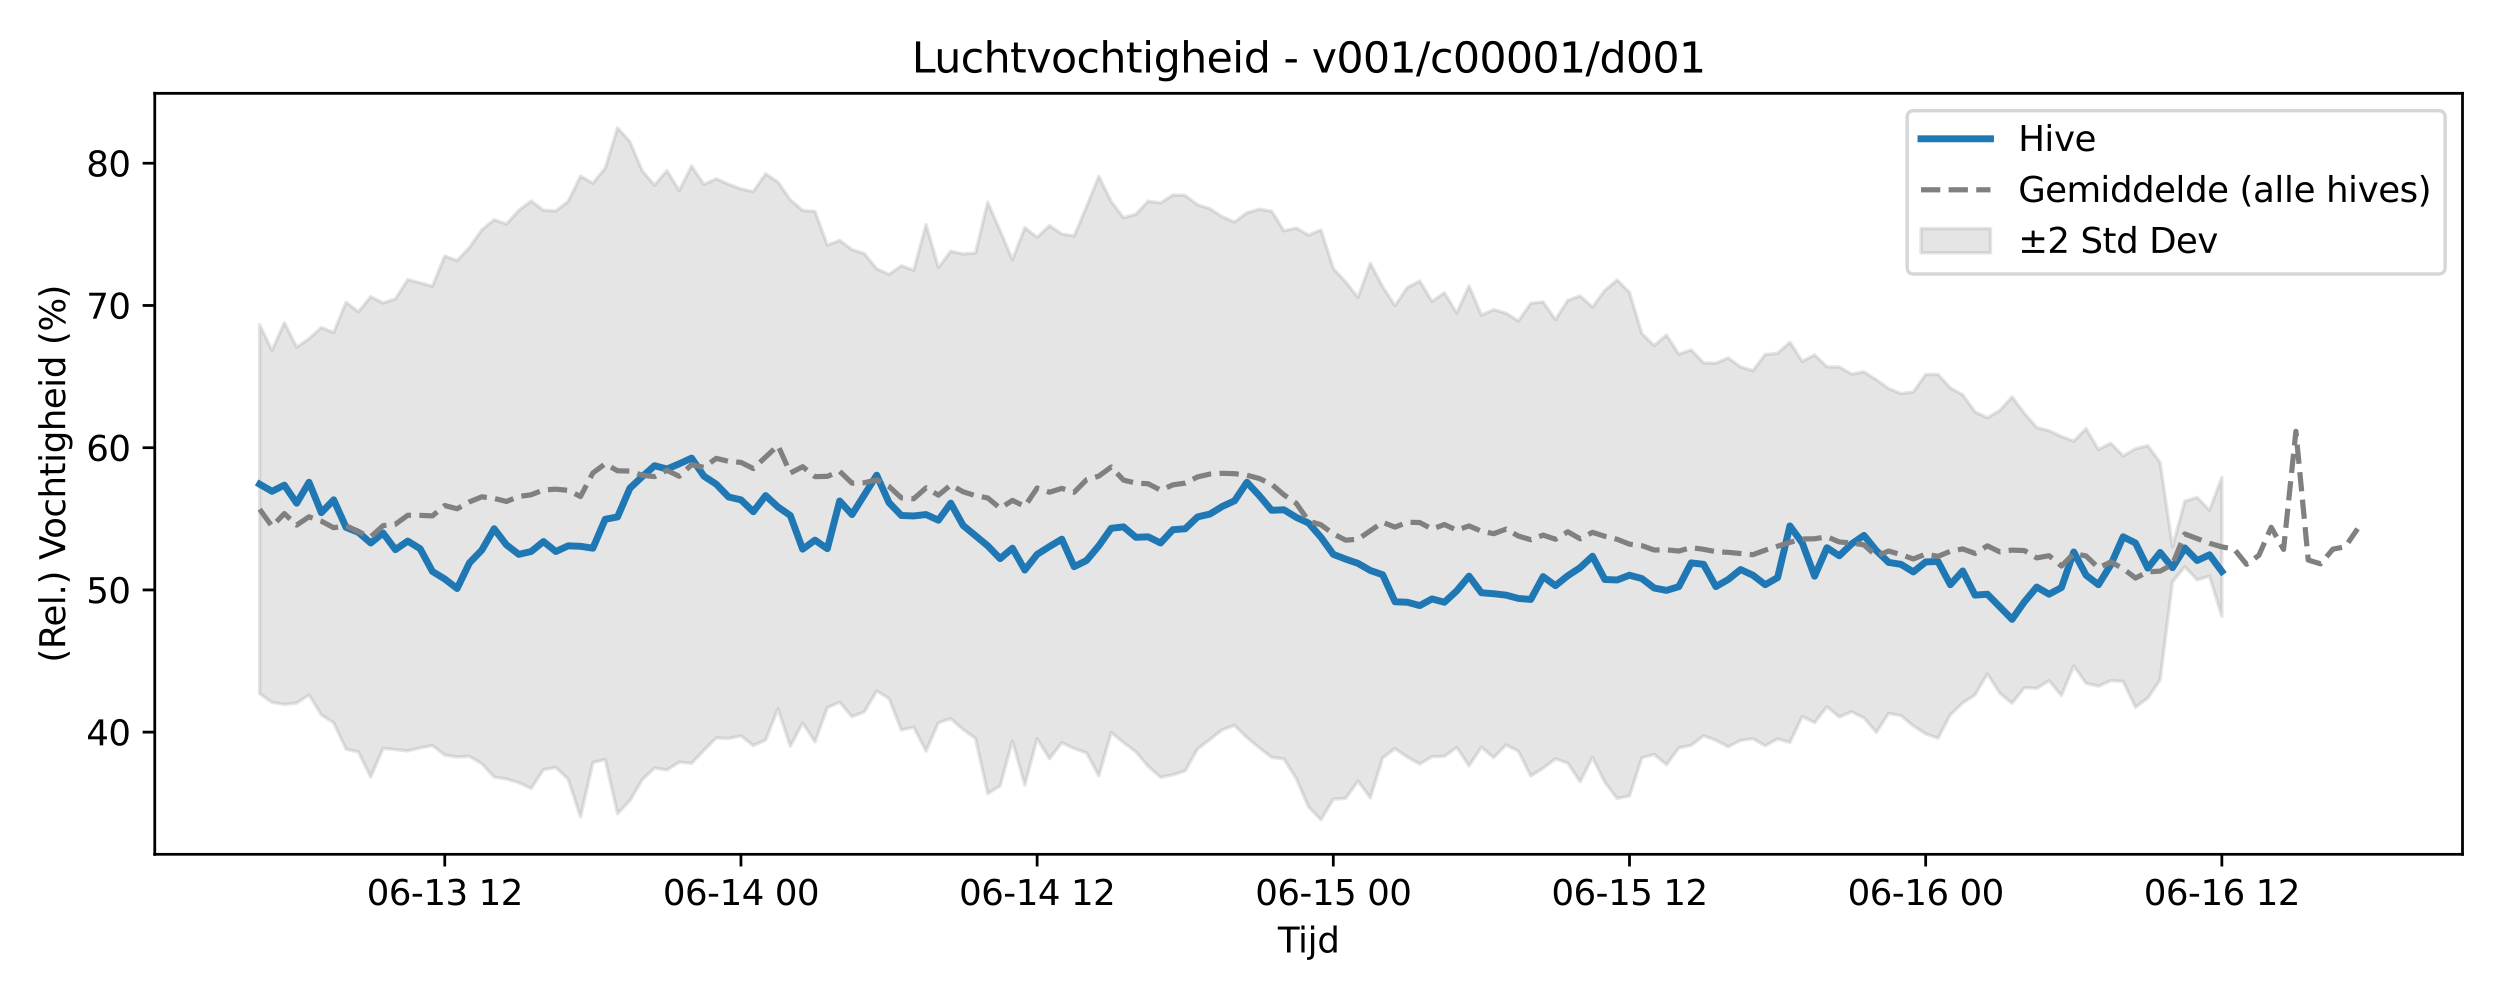 <?xml version="1.0" encoding="utf-8" standalone="no"?>
<!DOCTYPE svg PUBLIC "-//W3C//DTD SVG 1.1//EN"
  "http://www.w3.org/Graphics/SVG/1.1/DTD/svg11.dtd">
<svg xmlns:xlink="http://www.w3.org/1999/xlink" width="720pt" height="288pt" viewBox="0 0 720 288" xmlns="http://www.w3.org/2000/svg" version="1.1">
 <defs>
  <style type="text/css">*{stroke-linejoin: round; stroke-linecap: butt}</style>
 </defs>
 <g id="figure_1">
  <g id="patch_1">
   <path d="M 0 288 
L 720 288 
L 720 0 
L 0 0 
z
" style="fill: #ffffff"/>
  </g>
  <g id="axes_1">
   <g id="patch_2">
    <path d="M 44.57 246.04 
L 709.2 246.04 
L 709.2 26.88 
L 44.57 26.88 
z
" style="fill: #ffffff"/>
   </g>
   <g id="FillBetweenPolyCollection_1">
    <defs>
     <path id="mf538b4c038" d="M 74.78 -194.472 
L 74.78 -88.214 
L 78.335 -85.719 
L 81.889 -85.129 
L 85.443 -85.515 
L 88.997 -87.871 
L 92.551 -82.128 
L 96.105 -79.815 
L 99.66 -72.264 
L 103.214 -71.418 
L 106.768 -64.246 
L 110.322 -72.47 
L 113.876 -72.118 
L 117.431 -71.745 
L 120.985 -72.608 
L 124.539 -73.287 
L 128.093 -70.545 
L 131.647 -69.977 
L 135.201 -70.188 
L 138.756 -68.051 
L 142.31 -64.218 
L 145.864 -63.654 
L 149.418 -62.617 
L 152.972 -60.912 
L 156.526 -66.353 
L 160.081 -66.99 
L 163.635 -63.574 
L 167.189 -52.727 
L 170.743 -68.363 
L 174.297 -69.262 
L 177.851 -53.671 
L 181.406 -57.438 
L 184.96 -63.428 
L 188.514 -66.822 
L 192.068 -66.252 
L 195.622 -68.513 
L 199.176 -68.161 
L 202.731 -71.894 
L 206.285 -75.472 
L 209.839 -75.321 
L 213.393 -76.075 
L 216.947 -73.283 
L 220.501 -74.857 
L 224.056 -83.848 
L 227.61 -73.067 
L 231.164 -79.786 
L 234.718 -74.37 
L 238.272 -84.186 
L 241.826 -85.757 
L 245.381 -81.575 
L 248.935 -83.01 
L 252.489 -89.006 
L 256.043 -86.822 
L 259.597 -77.761 
L 263.152 -78.564 
L 266.706 -71.678 
L 270.26 -79.855 
L 273.814 -81.014 
L 277.368 -77.901 
L 280.922 -75.366 
L 284.477 -59.423 
L 288.031 -61.687 
L 291.585 -74.567 
L 295.139 -61.903 
L 298.693 -75.251 
L 302.247 -69.481 
L 305.802 -74.083 
L 309.356 -72.431 
L 312.91 -71.18 
L 316.464 -64.557 
L 320.018 -77.006 
L 323.572 -74.157 
L 327.127 -71.466 
L 330.681 -67.283 
L 334.235 -64.143 
L 337.789 -64.839 
L 341.343 -66.032 
L 344.897 -72.303 
L 348.452 -75.014 
L 352.006 -77.809 
L 355.56 -79.106 
L 359.114 -75.562 
L 362.668 -72.648 
L 366.222 -69.898 
L 369.777 -69.429 
L 373.331 -63.764 
L 376.885 -55.567 
L 380.439 -51.922 
L 383.993 -57.826 
L 387.548 -58.065 
L 391.102 -63.041 
L 394.656 -58.238 
L 398.21 -69.75 
L 401.764 -72.4 
L 405.318 -69.957 
L 408.873 -67.96 
L 412.427 -70.074 
L 415.981 -70.167 
L 419.535 -72.742 
L 423.089 -67.417 
L 426.643 -72.801 
L 430.198 -69.789 
L 433.752 -73.449 
L 437.306 -71.66 
L 440.86 -64.507 
L 444.414 -66.752 
L 447.968 -69.447 
L 451.523 -68.211 
L 455.077 -62.872 
L 458.631 -69.858 
L 462.185 -62.723 
L 465.739 -58.024 
L 469.293 -58.778 
L 472.848 -69.769 
L 476.402 -70.693 
L 479.956 -67.795 
L 483.51 -72.605 
L 487.064 -73.366 
L 490.618 -76.079 
L 494.173 -74.793 
L 497.727 -72.923 
L 501.281 -74.75 
L 504.835 -75.258 
L 508.389 -73.215 
L 511.944 -75.197 
L 515.498 -74.18 
L 519.052 -81.647 
L 522.606 -79.863 
L 526.16 -84.478 
L 529.714 -81.514 
L 533.269 -83.012 
L 536.823 -81.239 
L 540.377 -77.098 
L 543.931 -82.513 
L 547.485 -81.899 
L 551.039 -78.932 
L 554.594 -76.665 
L 558.148 -75.389 
L 561.702 -82.176 
L 565.256 -85.546 
L 568.81 -87.871 
L 572.364 -93.913 
L 575.919 -88.384 
L 579.473 -85.448 
L 583.027 -89.944 
L 586.581 -89.758 
L 590.135 -91.976 
L 593.689 -87.689 
L 597.244 -96.195 
L 600.798 -91.209 
L 604.352 -90.38 
L 607.906 -91.97 
L 611.46 -91.757 
L 615.014 -84.317 
L 618.569 -86.966 
L 622.123 -92.235 
L 625.677 -120.418 
L 629.231 -124.781 
L 632.785 -120.98 
L 636.339 -122.09 
L 639.894 -110.508 
L 639.894 -150.479 
L 639.894 -150.479 
L 636.339 -141.013 
L 632.785 -144.762 
L 629.231 -143.647 
L 625.677 -130.533 
L 622.123 -154.783 
L 618.569 -159.67 
L 615.014 -158.741 
L 611.46 -156.69 
L 607.906 -160.346 
L 604.352 -158.5 
L 600.798 -164.566 
L 597.244 -160.945 
L 593.689 -162.283 
L 590.135 -163.936 
L 586.581 -164.902 
L 583.027 -168.926 
L 579.473 -173.695 
L 575.919 -169.758 
L 572.364 -167.688 
L 568.81 -169.36 
L 565.256 -174.28 
L 561.702 -176.284 
L 558.148 -180.159 
L 554.594 -180.157 
L 551.039 -175.113 
L 547.485 -174.65 
L 543.931 -176.083 
L 540.377 -178.632 
L 536.823 -180.908 
L 533.269 -180.272 
L 529.714 -182.317 
L 526.16 -182.357 
L 522.606 -185.789 
L 519.052 -183.914 
L 515.498 -189.423 
L 511.944 -186.267 
L 508.389 -185.905 
L 504.835 -181.245 
L 501.281 -182.345 
L 497.727 -184.922 
L 494.173 -183.417 
L 490.618 -183.519 
L 487.064 -187.233 
L 483.51 -185.992 
L 479.956 -191.507 
L 476.402 -188.496 
L 472.848 -191.946 
L 469.293 -203.778 
L 465.739 -207.354 
L 462.185 -204.385 
L 458.631 -199.525 
L 455.077 -202.779 
L 451.523 -201.491 
L 447.968 -195.954 
L 444.414 -201.038 
L 440.86 -200.643 
L 437.306 -195.562 
L 433.752 -197.778 
L 430.198 -198.821 
L 426.643 -197.242 
L 423.089 -205.653 
L 419.535 -197.87 
L 415.981 -203.699 
L 412.427 -201.175 
L 408.873 -207.067 
L 405.318 -205.207 
L 401.764 -199.964 
L 398.21 -205.413 
L 394.656 -212.156 
L 391.102 -202.36 
L 387.548 -206.812 
L 383.993 -210.693 
L 380.439 -221.785 
L 376.885 -220.28 
L 373.331 -222.322 
L 369.777 -221.528 
L 366.222 -227.203 
L 362.668 -227.73 
L 359.114 -226.727 
L 355.56 -224.049 
L 352.006 -225.573 
L 348.452 -227.913 
L 344.897 -229.008 
L 341.343 -231.729 
L 337.789 -231.853 
L 334.235 -229.544 
L 330.681 -230.068 
L 327.127 -226.272 
L 323.572 -225.311 
L 320.018 -229.971 
L 316.464 -237.213 
L 312.91 -228.47 
L 309.356 -220.027 
L 305.802 -220.606 
L 302.247 -223.005 
L 298.693 -219.643 
L 295.139 -222.417 
L 291.585 -213.204 
L 288.031 -221.569 
L 284.477 -229.759 
L 280.922 -215.135 
L 277.368 -214.854 
L 273.814 -215.655 
L 270.26 -210.92 
L 266.706 -223.32 
L 263.152 -210.163 
L 259.597 -211.467 
L 256.043 -208.981 
L 252.489 -210.575 
L 248.935 -214.956 
L 245.381 -216.118 
L 241.826 -218.763 
L 238.272 -217.421 
L 234.718 -227.101 
L 231.164 -227.396 
L 227.61 -230.451 
L 224.056 -235.564 
L 220.501 -237.946 
L 216.947 -232.83 
L 213.393 -233.588 
L 209.839 -234.934 
L 206.285 -236.512 
L 202.731 -234.901 
L 199.176 -240.182 
L 195.622 -233.139 
L 192.068 -238.86 
L 188.514 -234.648 
L 184.96 -238.816 
L 181.406 -247.227 
L 177.851 -251.158 
L 174.297 -239.581 
L 170.743 -235.201 
L 167.189 -237.274 
L 163.635 -229.997 
L 160.081 -227.244 
L 156.526 -227.432 
L 152.972 -230.103 
L 149.418 -227.423 
L 145.864 -223.499 
L 142.31 -224.711 
L 138.756 -221.794 
L 135.201 -216.712 
L 131.647 -212.963 
L 128.093 -214.268 
L 124.539 -205.556 
L 120.985 -206.547 
L 117.431 -207.469 
L 113.876 -201.927 
L 110.322 -200.737 
L 106.768 -202.543 
L 103.214 -198.219 
L 99.66 -200.942 
L 96.105 -192.221 
L 92.551 -193.673 
L 88.997 -190.465 
L 85.443 -188.043 
L 81.889 -195.042 
L 78.335 -187.101 
L 74.78 -194.472 
z
" style="stroke: #808080; stroke-opacity: 0.2"/>
    </defs>
    <g clip-path="url(#pa1c5ecccaf)">
     <use xlink:href="#mf538b4c038" x="0" y="288" style="fill: #808080; fill-opacity: 0.2; stroke: #808080; stroke-opacity: 0.2"/>
    </g>
   </g>
   <g id="matplotlib.axis_1">
    <g id="xtick_1">
     <g id="line2d_1">
      <defs>
       <path id="mdab1b2ffbd" d="M 0 0 
L 0 3.5 
" style="stroke: #000000; stroke-width: 0.8"/>
      </defs>
      <g>
       <use xlink:href="#mdab1b2ffbd" x="128.093" y="246.04" style="stroke: #000000; stroke-width: 0.8"/>
      </g>
     </g>
     <g id="text_1">
      <!-- 06-13 12 -->
      <g transform="translate(105.613 260.638) scale(0.1 -0.1)">
       <defs>
        <path id="DejaVuSans-30" d="M 2034 4250 
Q 1547 4250 1301 3770 
Q 1056 3291 1056 2328 
Q 1056 1369 1301 889 
Q 1547 409 2034 409 
Q 2525 409 2770 889 
Q 3016 1369 3016 2328 
Q 3016 3291 2770 3770 
Q 2525 4250 2034 4250 
z
M 2034 4750 
Q 2819 4750 3233 4129 
Q 3647 3509 3647 2328 
Q 3647 1150 3233 529 
Q 2819 -91 2034 -91 
Q 1250 -91 836 529 
Q 422 1150 422 2328 
Q 422 3509 836 4129 
Q 1250 4750 2034 4750 
z
" transform="scale(0.016)"/>
        <path id="DejaVuSans-36" d="M 2113 2584 
Q 1688 2584 1439 2293 
Q 1191 2003 1191 1497 
Q 1191 994 1439 701 
Q 1688 409 2113 409 
Q 2538 409 2786 701 
Q 3034 994 3034 1497 
Q 3034 2003 2786 2293 
Q 2538 2584 2113 2584 
z
M 3366 4563 
L 3366 3988 
Q 3128 4100 2886 4159 
Q 2644 4219 2406 4219 
Q 1781 4219 1451 3797 
Q 1122 3375 1075 2522 
Q 1259 2794 1537 2939 
Q 1816 3084 2150 3084 
Q 2853 3084 3261 2657 
Q 3669 2231 3669 1497 
Q 3669 778 3244 343 
Q 2819 -91 2113 -91 
Q 1303 -91 875 529 
Q 447 1150 447 2328 
Q 447 3434 972 4092 
Q 1497 4750 2381 4750 
Q 2619 4750 2861 4703 
Q 3103 4656 3366 4563 
z
" transform="scale(0.016)"/>
        <path id="DejaVuSans-2d" d="M 313 2009 
L 1997 2009 
L 1997 1497 
L 313 1497 
L 313 2009 
z
" transform="scale(0.016)"/>
        <path id="DejaVuSans-31" d="M 794 531 
L 1825 531 
L 1825 4091 
L 703 3866 
L 703 4441 
L 1819 4666 
L 2450 4666 
L 2450 531 
L 3481 531 
L 3481 0 
L 794 0 
L 794 531 
z
" transform="scale(0.016)"/>
        <path id="DejaVuSans-33" d="M 2597 2516 
Q 3050 2419 3304 2112 
Q 3559 1806 3559 1356 
Q 3559 666 3084 287 
Q 2609 -91 1734 -91 
Q 1441 -91 1130 -33 
Q 819 25 488 141 
L 488 750 
Q 750 597 1062 519 
Q 1375 441 1716 441 
Q 2309 441 2620 675 
Q 2931 909 2931 1356 
Q 2931 1769 2642 2001 
Q 2353 2234 1838 2234 
L 1294 2234 
L 1294 2753 
L 1863 2753 
Q 2328 2753 2575 2939 
Q 2822 3125 2822 3475 
Q 2822 3834 2567 4026 
Q 2313 4219 1838 4219 
Q 1578 4219 1281 4162 
Q 984 4106 628 3988 
L 628 4550 
Q 988 4650 1302 4700 
Q 1616 4750 1894 4750 
Q 2613 4750 3031 4423 
Q 3450 4097 3450 3541 
Q 3450 3153 3228 2886 
Q 3006 2619 2597 2516 
z
" transform="scale(0.016)"/>
        <path id="DejaVuSans-20" transform="scale(0.016)"/>
        <path id="DejaVuSans-32" d="M 1228 531 
L 3431 531 
L 3431 0 
L 469 0 
L 469 531 
Q 828 903 1448 1529 
Q 2069 2156 2228 2338 
Q 2531 2678 2651 2914 
Q 2772 3150 2772 3378 
Q 2772 3750 2511 3984 
Q 2250 4219 1831 4219 
Q 1534 4219 1204 4116 
Q 875 4013 500 3803 
L 500 4441 
Q 881 4594 1212 4672 
Q 1544 4750 1819 4750 
Q 2544 4750 2975 4387 
Q 3406 4025 3406 3419 
Q 3406 3131 3298 2873 
Q 3191 2616 2906 2266 
Q 2828 2175 2409 1742 
Q 1991 1309 1228 531 
z
" transform="scale(0.016)"/>
       </defs>
       <use xlink:href="#DejaVuSans-30"/>
       <use xlink:href="#DejaVuSans-36" transform="translate(63.623 0)"/>
       <use xlink:href="#DejaVuSans-2d" transform="translate(127.246 0)"/>
       <use xlink:href="#DejaVuSans-31" transform="translate(163.33 0)"/>
       <use xlink:href="#DejaVuSans-33" transform="translate(226.953 0)"/>
       <use xlink:href="#DejaVuSans-20" transform="translate(290.576 0)"/>
       <use xlink:href="#DejaVuSans-31" transform="translate(322.363 0)"/>
       <use xlink:href="#DejaVuSans-32" transform="translate(385.986 0)"/>
      </g>
     </g>
    </g>
    <g id="xtick_2">
     <g id="line2d_2">
      <g>
       <use xlink:href="#mdab1b2ffbd" x="213.393" y="246.04" style="stroke: #000000; stroke-width: 0.8"/>
      </g>
     </g>
     <g id="text_2">
      <!-- 06-14 00 -->
      <g transform="translate(190.913 260.638) scale(0.1 -0.1)">
       <defs>
        <path id="DejaVuSans-34" d="M 2419 4116 
L 825 1625 
L 2419 1625 
L 2419 4116 
z
M 2253 4666 
L 3047 4666 
L 3047 1625 
L 3713 1625 
L 3713 1100 
L 3047 1100 
L 3047 0 
L 2419 0 
L 2419 1100 
L 313 1100 
L 313 1709 
L 2253 4666 
z
" transform="scale(0.016)"/>
       </defs>
       <use xlink:href="#DejaVuSans-30"/>
       <use xlink:href="#DejaVuSans-36" transform="translate(63.623 0)"/>
       <use xlink:href="#DejaVuSans-2d" transform="translate(127.246 0)"/>
       <use xlink:href="#DejaVuSans-31" transform="translate(163.33 0)"/>
       <use xlink:href="#DejaVuSans-34" transform="translate(226.953 0)"/>
       <use xlink:href="#DejaVuSans-20" transform="translate(290.576 0)"/>
       <use xlink:href="#DejaVuSans-30" transform="translate(322.363 0)"/>
       <use xlink:href="#DejaVuSans-30" transform="translate(385.986 0)"/>
      </g>
     </g>
    </g>
    <g id="xtick_3">
     <g id="line2d_3">
      <g>
       <use xlink:href="#mdab1b2ffbd" x="298.693" y="246.04" style="stroke: #000000; stroke-width: 0.8"/>
      </g>
     </g>
     <g id="text_3">
      <!-- 06-14 12 -->
      <g transform="translate(276.213 260.638) scale(0.1 -0.1)">
       <use xlink:href="#DejaVuSans-30"/>
       <use xlink:href="#DejaVuSans-36" transform="translate(63.623 0)"/>
       <use xlink:href="#DejaVuSans-2d" transform="translate(127.246 0)"/>
       <use xlink:href="#DejaVuSans-31" transform="translate(163.33 0)"/>
       <use xlink:href="#DejaVuSans-34" transform="translate(226.953 0)"/>
       <use xlink:href="#DejaVuSans-20" transform="translate(290.576 0)"/>
       <use xlink:href="#DejaVuSans-31" transform="translate(322.363 0)"/>
       <use xlink:href="#DejaVuSans-32" transform="translate(385.986 0)"/>
      </g>
     </g>
    </g>
    <g id="xtick_4">
     <g id="line2d_4">
      <g>
       <use xlink:href="#mdab1b2ffbd" x="383.993" y="246.04" style="stroke: #000000; stroke-width: 0.8"/>
      </g>
     </g>
     <g id="text_4">
      <!-- 06-15 00 -->
      <g transform="translate(361.513 260.638) scale(0.1 -0.1)">
       <defs>
        <path id="DejaVuSans-35" d="M 691 4666 
L 3169 4666 
L 3169 4134 
L 1269 4134 
L 1269 2991 
Q 1406 3038 1543 3061 
Q 1681 3084 1819 3084 
Q 2600 3084 3056 2656 
Q 3513 2228 3513 1497 
Q 3513 744 3044 326 
Q 2575 -91 1722 -91 
Q 1428 -91 1123 -41 
Q 819 9 494 109 
L 494 744 
Q 775 591 1075 516 
Q 1375 441 1709 441 
Q 2250 441 2565 725 
Q 2881 1009 2881 1497 
Q 2881 1984 2565 2268 
Q 2250 2553 1709 2553 
Q 1456 2553 1204 2497 
Q 953 2441 691 2322 
L 691 4666 
z
" transform="scale(0.016)"/>
       </defs>
       <use xlink:href="#DejaVuSans-30"/>
       <use xlink:href="#DejaVuSans-36" transform="translate(63.623 0)"/>
       <use xlink:href="#DejaVuSans-2d" transform="translate(127.246 0)"/>
       <use xlink:href="#DejaVuSans-31" transform="translate(163.33 0)"/>
       <use xlink:href="#DejaVuSans-35" transform="translate(226.953 0)"/>
       <use xlink:href="#DejaVuSans-20" transform="translate(290.576 0)"/>
       <use xlink:href="#DejaVuSans-30" transform="translate(322.363 0)"/>
       <use xlink:href="#DejaVuSans-30" transform="translate(385.986 0)"/>
      </g>
     </g>
    </g>
    <g id="xtick_5">
     <g id="line2d_5">
      <g>
       <use xlink:href="#mdab1b2ffbd" x="469.293" y="246.04" style="stroke: #000000; stroke-width: 0.8"/>
      </g>
     </g>
     <g id="text_5">
      <!-- 06-15 12 -->
      <g transform="translate(446.813 260.638) scale(0.1 -0.1)">
       <use xlink:href="#DejaVuSans-30"/>
       <use xlink:href="#DejaVuSans-36" transform="translate(63.623 0)"/>
       <use xlink:href="#DejaVuSans-2d" transform="translate(127.246 0)"/>
       <use xlink:href="#DejaVuSans-31" transform="translate(163.33 0)"/>
       <use xlink:href="#DejaVuSans-35" transform="translate(226.953 0)"/>
       <use xlink:href="#DejaVuSans-20" transform="translate(290.576 0)"/>
       <use xlink:href="#DejaVuSans-31" transform="translate(322.363 0)"/>
       <use xlink:href="#DejaVuSans-32" transform="translate(385.986 0)"/>
      </g>
     </g>
    </g>
    <g id="xtick_6">
     <g id="line2d_6">
      <g>
       <use xlink:href="#mdab1b2ffbd" x="554.594" y="246.04" style="stroke: #000000; stroke-width: 0.8"/>
      </g>
     </g>
     <g id="text_6">
      <!-- 06-16 00 -->
      <g transform="translate(532.113 260.638) scale(0.1 -0.1)">
       <use xlink:href="#DejaVuSans-30"/>
       <use xlink:href="#DejaVuSans-36" transform="translate(63.623 0)"/>
       <use xlink:href="#DejaVuSans-2d" transform="translate(127.246 0)"/>
       <use xlink:href="#DejaVuSans-31" transform="translate(163.33 0)"/>
       <use xlink:href="#DejaVuSans-36" transform="translate(226.953 0)"/>
       <use xlink:href="#DejaVuSans-20" transform="translate(290.576 0)"/>
       <use xlink:href="#DejaVuSans-30" transform="translate(322.363 0)"/>
       <use xlink:href="#DejaVuSans-30" transform="translate(385.986 0)"/>
      </g>
     </g>
    </g>
    <g id="xtick_7">
     <g id="line2d_7">
      <g>
       <use xlink:href="#mdab1b2ffbd" x="639.894" y="246.04" style="stroke: #000000; stroke-width: 0.8"/>
      </g>
     </g>
     <g id="text_7">
      <!-- 06-16 12 -->
      <g transform="translate(617.413 260.638) scale(0.1 -0.1)">
       <use xlink:href="#DejaVuSans-30"/>
       <use xlink:href="#DejaVuSans-36" transform="translate(63.623 0)"/>
       <use xlink:href="#DejaVuSans-2d" transform="translate(127.246 0)"/>
       <use xlink:href="#DejaVuSans-31" transform="translate(163.33 0)"/>
       <use xlink:href="#DejaVuSans-36" transform="translate(226.953 0)"/>
       <use xlink:href="#DejaVuSans-20" transform="translate(290.576 0)"/>
       <use xlink:href="#DejaVuSans-31" transform="translate(322.363 0)"/>
       <use xlink:href="#DejaVuSans-32" transform="translate(385.986 0)"/>
      </g>
     </g>
    </g>
    <g id="text_8">
     <!-- Tijd -->
     <g transform="translate(368.035 274.317) scale(0.1 -0.1)">
      <defs>
       <path id="DejaVuSans-54" d="M -19 4666 
L 3928 4666 
L 3928 4134 
L 2272 4134 
L 2272 0 
L 1638 0 
L 1638 4134 
L -19 4134 
L -19 4666 
z
" transform="scale(0.016)"/>
       <path id="DejaVuSans-69" d="M 603 3500 
L 1178 3500 
L 1178 0 
L 603 0 
L 603 3500 
z
M 603 4863 
L 1178 4863 
L 1178 4134 
L 603 4134 
L 603 4863 
z
" transform="scale(0.016)"/>
       <path id="DejaVuSans-6a" d="M 603 3500 
L 1178 3500 
L 1178 -63 
Q 1178 -731 923 -1031 
Q 669 -1331 103 -1331 
L -116 -1331 
L -116 -844 
L 38 -844 
Q 366 -844 484 -692 
Q 603 -541 603 -63 
L 603 3500 
z
M 603 4863 
L 1178 4863 
L 1178 4134 
L 603 4134 
L 603 4863 
z
" transform="scale(0.016)"/>
       <path id="DejaVuSans-64" d="M 2906 2969 
L 2906 4863 
L 3481 4863 
L 3481 0 
L 2906 0 
L 2906 525 
Q 2725 213 2448 61 
Q 2172 -91 1784 -91 
Q 1150 -91 751 415 
Q 353 922 353 1747 
Q 353 2572 751 3078 
Q 1150 3584 1784 3584 
Q 2172 3584 2448 3432 
Q 2725 3281 2906 2969 
z
M 947 1747 
Q 947 1113 1208 752 
Q 1469 391 1925 391 
Q 2381 391 2643 752 
Q 2906 1113 2906 1747 
Q 2906 2381 2643 2742 
Q 2381 3103 1925 3103 
Q 1469 3103 1208 2742 
Q 947 2381 947 1747 
z
" transform="scale(0.016)"/>
      </defs>
      <use xlink:href="#DejaVuSans-54"/>
      <use xlink:href="#DejaVuSans-69" transform="translate(57.959 0)"/>
      <use xlink:href="#DejaVuSans-6a" transform="translate(85.742 0)"/>
      <use xlink:href="#DejaVuSans-64" transform="translate(113.525 0)"/>
     </g>
    </g>
   </g>
   <g id="matplotlib.axis_2">
    <g id="ytick_1">
     <g id="line2d_8">
      <defs>
       <path id="me98a320867" d="M 0 0 
L -3.5 0 
" style="stroke: #000000; stroke-width: 0.8"/>
      </defs>
      <g>
       <use xlink:href="#me98a320867" x="44.57" y="210.86" style="stroke: #000000; stroke-width: 0.8"/>
      </g>
     </g>
     <g id="text_9">
      <!-- 40 -->
      <g transform="translate(24.845 214.659) scale(0.1 -0.1)">
       <use xlink:href="#DejaVuSans-34"/>
       <use xlink:href="#DejaVuSans-30" transform="translate(63.623 0)"/>
      </g>
     </g>
    </g>
    <g id="ytick_2">
     <g id="line2d_9">
      <g>
       <use xlink:href="#me98a320867" x="44.57" y="169.898" style="stroke: #000000; stroke-width: 0.8"/>
      </g>
     </g>
     <g id="text_10">
      <!-- 50 -->
      <g transform="translate(24.845 173.697) scale(0.1 -0.1)">
       <use xlink:href="#DejaVuSans-35"/>
       <use xlink:href="#DejaVuSans-30" transform="translate(63.623 0)"/>
      </g>
     </g>
    </g>
    <g id="ytick_3">
     <g id="line2d_10">
      <g>
       <use xlink:href="#me98a320867" x="44.57" y="128.936" style="stroke: #000000; stroke-width: 0.8"/>
      </g>
     </g>
     <g id="text_11">
      <!-- 60 -->
      <g transform="translate(24.845 132.735) scale(0.1 -0.1)">
       <use xlink:href="#DejaVuSans-36"/>
       <use xlink:href="#DejaVuSans-30" transform="translate(63.623 0)"/>
      </g>
     </g>
    </g>
    <g id="ytick_4">
     <g id="line2d_11">
      <g>
       <use xlink:href="#me98a320867" x="44.57" y="87.974" style="stroke: #000000; stroke-width: 0.8"/>
      </g>
     </g>
     <g id="text_12">
      <!-- 70 -->
      <g transform="translate(24.845 91.773) scale(0.1 -0.1)">
       <defs>
        <path id="DejaVuSans-37" d="M 525 4666 
L 3525 4666 
L 3525 4397 
L 1831 0 
L 1172 0 
L 2766 4134 
L 525 4134 
L 525 4666 
z
" transform="scale(0.016)"/>
       </defs>
       <use xlink:href="#DejaVuSans-37"/>
       <use xlink:href="#DejaVuSans-30" transform="translate(63.623 0)"/>
      </g>
     </g>
    </g>
    <g id="ytick_5">
     <g id="line2d_12">
      <g>
       <use xlink:href="#me98a320867" x="44.57" y="47.012" style="stroke: #000000; stroke-width: 0.8"/>
      </g>
     </g>
     <g id="text_13">
      <!-- 80 -->
      <g transform="translate(24.845 50.811) scale(0.1 -0.1)">
       <defs>
        <path id="DejaVuSans-38" d="M 2034 2216 
Q 1584 2216 1326 1975 
Q 1069 1734 1069 1313 
Q 1069 891 1326 650 
Q 1584 409 2034 409 
Q 2484 409 2743 651 
Q 3003 894 3003 1313 
Q 3003 1734 2745 1975 
Q 2488 2216 2034 2216 
z
M 1403 2484 
Q 997 2584 770 2862 
Q 544 3141 544 3541 
Q 544 4100 942 4425 
Q 1341 4750 2034 4750 
Q 2731 4750 3128 4425 
Q 3525 4100 3525 3541 
Q 3525 3141 3298 2862 
Q 3072 2584 2669 2484 
Q 3125 2378 3379 2068 
Q 3634 1759 3634 1313 
Q 3634 634 3220 271 
Q 2806 -91 2034 -91 
Q 1263 -91 848 271 
Q 434 634 434 1313 
Q 434 1759 690 2068 
Q 947 2378 1403 2484 
z
M 1172 3481 
Q 1172 3119 1398 2916 
Q 1625 2713 2034 2713 
Q 2441 2713 2670 2916 
Q 2900 3119 2900 3481 
Q 2900 3844 2670 4047 
Q 2441 4250 2034 4250 
Q 1625 4250 1398 4047 
Q 1172 3844 1172 3481 
z
" transform="scale(0.016)"/>
       </defs>
       <use xlink:href="#DejaVuSans-38"/>
       <use xlink:href="#DejaVuSans-30" transform="translate(63.623 0)"/>
      </g>
     </g>
    </g>
    <g id="text_14">
     <!-- (Rel.) Vochtigheid (%) -->
     <g transform="translate(18.765 190.838) rotate(-90) scale(0.1 -0.1)">
      <defs>
       <path id="DejaVuSans-28" d="M 1984 4856 
Q 1566 4138 1362 3434 
Q 1159 2731 1159 2009 
Q 1159 1288 1364 580 
Q 1569 -128 1984 -844 
L 1484 -844 
Q 1016 -109 783 600 
Q 550 1309 550 2009 
Q 550 2706 781 3412 
Q 1013 4119 1484 4856 
L 1984 4856 
z
" transform="scale(0.016)"/>
       <path id="DejaVuSans-52" d="M 2841 2188 
Q 3044 2119 3236 1894 
Q 3428 1669 3622 1275 
L 4263 0 
L 3584 0 
L 2988 1197 
Q 2756 1666 2539 1819 
Q 2322 1972 1947 1972 
L 1259 1972 
L 1259 0 
L 628 0 
L 628 4666 
L 2053 4666 
Q 2853 4666 3247 4331 
Q 3641 3997 3641 3322 
Q 3641 2881 3436 2590 
Q 3231 2300 2841 2188 
z
M 1259 4147 
L 1259 2491 
L 2053 2491 
Q 2509 2491 2742 2702 
Q 2975 2913 2975 3322 
Q 2975 3731 2742 3939 
Q 2509 4147 2053 4147 
L 1259 4147 
z
" transform="scale(0.016)"/>
       <path id="DejaVuSans-65" d="M 3597 1894 
L 3597 1613 
L 953 1613 
Q 991 1019 1311 708 
Q 1631 397 2203 397 
Q 2534 397 2845 478 
Q 3156 559 3463 722 
L 3463 178 
Q 3153 47 2828 -22 
Q 2503 -91 2169 -91 
Q 1331 -91 842 396 
Q 353 884 353 1716 
Q 353 2575 817 3079 
Q 1281 3584 2069 3584 
Q 2775 3584 3186 3129 
Q 3597 2675 3597 1894 
z
M 3022 2063 
Q 3016 2534 2758 2815 
Q 2500 3097 2075 3097 
Q 1594 3097 1305 2825 
Q 1016 2553 972 2059 
L 3022 2063 
z
" transform="scale(0.016)"/>
       <path id="DejaVuSans-6c" d="M 603 4863 
L 1178 4863 
L 1178 0 
L 603 0 
L 603 4863 
z
" transform="scale(0.016)"/>
       <path id="DejaVuSans-2e" d="M 684 794 
L 1344 794 
L 1344 0 
L 684 0 
L 684 794 
z
" transform="scale(0.016)"/>
       <path id="DejaVuSans-29" d="M 513 4856 
L 1013 4856 
Q 1481 4119 1714 3412 
Q 1947 2706 1947 2009 
Q 1947 1309 1714 600 
Q 1481 -109 1013 -844 
L 513 -844 
Q 928 -128 1133 580 
Q 1338 1288 1338 2009 
Q 1338 2731 1133 3434 
Q 928 4138 513 4856 
z
" transform="scale(0.016)"/>
       <path id="DejaVuSans-56" d="M 1831 0 
L 50 4666 
L 709 4666 
L 2188 738 
L 3669 4666 
L 4325 4666 
L 2547 0 
L 1831 0 
z
" transform="scale(0.016)"/>
       <path id="DejaVuSans-6f" d="M 1959 3097 
Q 1497 3097 1228 2736 
Q 959 2375 959 1747 
Q 959 1119 1226 758 
Q 1494 397 1959 397 
Q 2419 397 2687 759 
Q 2956 1122 2956 1747 
Q 2956 2369 2687 2733 
Q 2419 3097 1959 3097 
z
M 1959 3584 
Q 2709 3584 3137 3096 
Q 3566 2609 3566 1747 
Q 3566 888 3137 398 
Q 2709 -91 1959 -91 
Q 1206 -91 779 398 
Q 353 888 353 1747 
Q 353 2609 779 3096 
Q 1206 3584 1959 3584 
z
" transform="scale(0.016)"/>
       <path id="DejaVuSans-63" d="M 3122 3366 
L 3122 2828 
Q 2878 2963 2633 3030 
Q 2388 3097 2138 3097 
Q 1578 3097 1268 2742 
Q 959 2388 959 1747 
Q 959 1106 1268 751 
Q 1578 397 2138 397 
Q 2388 397 2633 464 
Q 2878 531 3122 666 
L 3122 134 
Q 2881 22 2623 -34 
Q 2366 -91 2075 -91 
Q 1284 -91 818 406 
Q 353 903 353 1747 
Q 353 2603 823 3093 
Q 1294 3584 2113 3584 
Q 2378 3584 2631 3529 
Q 2884 3475 3122 3366 
z
" transform="scale(0.016)"/>
       <path id="DejaVuSans-68" d="M 3513 2113 
L 3513 0 
L 2938 0 
L 2938 2094 
Q 2938 2591 2744 2837 
Q 2550 3084 2163 3084 
Q 1697 3084 1428 2787 
Q 1159 2491 1159 1978 
L 1159 0 
L 581 0 
L 581 4863 
L 1159 4863 
L 1159 2956 
Q 1366 3272 1645 3428 
Q 1925 3584 2291 3584 
Q 2894 3584 3203 3211 
Q 3513 2838 3513 2113 
z
" transform="scale(0.016)"/>
       <path id="DejaVuSans-74" d="M 1172 4494 
L 1172 3500 
L 2356 3500 
L 2356 3053 
L 1172 3053 
L 1172 1153 
Q 1172 725 1289 603 
Q 1406 481 1766 481 
L 2356 481 
L 2356 0 
L 1766 0 
Q 1100 0 847 248 
Q 594 497 594 1153 
L 594 3053 
L 172 3053 
L 172 3500 
L 594 3500 
L 594 4494 
L 1172 4494 
z
" transform="scale(0.016)"/>
       <path id="DejaVuSans-67" d="M 2906 1791 
Q 2906 2416 2648 2759 
Q 2391 3103 1925 3103 
Q 1463 3103 1205 2759 
Q 947 2416 947 1791 
Q 947 1169 1205 825 
Q 1463 481 1925 481 
Q 2391 481 2648 825 
Q 2906 1169 2906 1791 
z
M 3481 434 
Q 3481 -459 3084 -895 
Q 2688 -1331 1869 -1331 
Q 1566 -1331 1297 -1286 
Q 1028 -1241 775 -1147 
L 775 -588 
Q 1028 -725 1275 -790 
Q 1522 -856 1778 -856 
Q 2344 -856 2625 -561 
Q 2906 -266 2906 331 
L 2906 616 
Q 2728 306 2450 153 
Q 2172 0 1784 0 
Q 1141 0 747 490 
Q 353 981 353 1791 
Q 353 2603 747 3093 
Q 1141 3584 1784 3584 
Q 2172 3584 2450 3431 
Q 2728 3278 2906 2969 
L 2906 3500 
L 3481 3500 
L 3481 434 
z
" transform="scale(0.016)"/>
       <path id="DejaVuSans-25" d="M 4653 2053 
Q 4381 2053 4226 1822 
Q 4072 1591 4072 1178 
Q 4072 772 4226 539 
Q 4381 306 4653 306 
Q 4919 306 5073 539 
Q 5228 772 5228 1178 
Q 5228 1588 5073 1820 
Q 4919 2053 4653 2053 
z
M 4653 2450 
Q 5147 2450 5437 2106 
Q 5728 1763 5728 1178 
Q 5728 594 5436 251 
Q 5144 -91 4653 -91 
Q 4153 -91 3862 251 
Q 3572 594 3572 1178 
Q 3572 1766 3864 2108 
Q 4156 2450 4653 2450 
z
M 1428 4353 
Q 1159 4353 1004 4120 
Q 850 3888 850 3481 
Q 850 3069 1003 2837 
Q 1156 2606 1428 2606 
Q 1700 2606 1854 2837 
Q 2009 3069 2009 3481 
Q 2009 3884 1853 4118 
Q 1697 4353 1428 4353 
z
M 4250 4750 
L 4750 4750 
L 1831 -91 
L 1331 -91 
L 4250 4750 
z
M 1428 4750 
Q 1922 4750 2215 4408 
Q 2509 4066 2509 3481 
Q 2509 2891 2217 2550 
Q 1925 2209 1428 2209 
Q 931 2209 642 2551 
Q 353 2894 353 3481 
Q 353 4063 643 4406 
Q 934 4750 1428 4750 
z
" transform="scale(0.016)"/>
      </defs>
      <use xlink:href="#DejaVuSans-28"/>
      <use xlink:href="#DejaVuSans-52" transform="translate(39.014 0)"/>
      <use xlink:href="#DejaVuSans-65" transform="translate(103.996 0)"/>
      <use xlink:href="#DejaVuSans-6c" transform="translate(165.52 0)"/>
      <use xlink:href="#DejaVuSans-2e" transform="translate(193.303 0)"/>
      <use xlink:href="#DejaVuSans-29" transform="translate(225.09 0)"/>
      <use xlink:href="#DejaVuSans-20" transform="translate(264.104 0)"/>
      <use xlink:href="#DejaVuSans-56" transform="translate(295.891 0)"/>
      <use xlink:href="#DejaVuSans-6f" transform="translate(356.549 0)"/>
      <use xlink:href="#DejaVuSans-63" transform="translate(417.73 0)"/>
      <use xlink:href="#DejaVuSans-68" transform="translate(472.711 0)"/>
      <use xlink:href="#DejaVuSans-74" transform="translate(536.09 0)"/>
      <use xlink:href="#DejaVuSans-69" transform="translate(575.299 0)"/>
      <use xlink:href="#DejaVuSans-67" transform="translate(603.082 0)"/>
      <use xlink:href="#DejaVuSans-68" transform="translate(666.559 0)"/>
      <use xlink:href="#DejaVuSans-65" transform="translate(729.938 0)"/>
      <use xlink:href="#DejaVuSans-69" transform="translate(791.461 0)"/>
      <use xlink:href="#DejaVuSans-64" transform="translate(819.244 0)"/>
      <use xlink:href="#DejaVuSans-20" transform="translate(882.721 0)"/>
      <use xlink:href="#DejaVuSans-28" transform="translate(914.508 0)"/>
      <use xlink:href="#DejaVuSans-25" transform="translate(953.521 0)"/>
      <use xlink:href="#DejaVuSans-29" transform="translate(1048.541 0)"/>
     </g>
    </g>
   </g>
   <g id="line2d_13">
    <path d="M 74.78 139.449 
L 78.335 141.498 
L 81.889 139.723 
L 85.443 144.911 
L 88.997 138.903 
L 92.551 147.642 
L 96.105 143.955 
L 99.66 151.875 
L 103.214 153.308 
L 106.768 156.38 
L 110.322 153.513 
L 113.876 158.292 
L 117.431 155.834 
L 120.985 158.019 
L 124.539 164.573 
L 128.093 166.757 
L 131.647 169.488 
L 135.201 162.115 
L 138.756 158.429 
L 142.31 152.284 
L 145.864 156.927 
L 149.418 159.657 
L 152.972 158.838 
L 156.526 155.971 
L 160.081 158.838 
L 163.635 157.2 
L 167.189 157.336 
L 170.743 157.882 
L 174.297 149.553 
L 177.851 148.871 
L 181.406 140.61 
L 184.96 137.265 
L 188.514 134.124 
L 192.068 135.08 
L 195.622 133.578 
L 199.176 131.94 
L 202.731 137.128 
L 206.285 139.449 
L 209.839 143.136 
L 213.393 143.955 
L 216.947 147.369 
L 220.501 142.726 
L 224.056 146.003 
L 227.61 148.461 
L 231.164 158.155 
L 234.718 155.561 
L 238.272 158.019 
L 241.826 144.297 
L 245.381 148.188 
L 252.489 136.855 
L 256.043 144.775 
L 259.597 148.461 
L 263.152 148.598 
L 266.706 148.188 
L 270.26 149.827 
L 273.814 144.911 
L 277.368 151.328 
L 284.477 157.2 
L 288.031 160.886 
L 291.585 157.882 
L 295.139 164.163 
L 298.693 159.657 
L 302.247 157.405 
L 305.802 155.288 
L 309.356 163.207 
L 312.91 161.432 
L 316.464 157.2 
L 320.018 152.148 
L 323.572 151.738 
L 327.127 154.742 
L 330.681 154.605 
L 334.235 156.38 
L 337.789 152.557 
L 341.343 152.284 
L 344.897 148.871 
L 348.452 148.052 
L 352.006 145.867 
L 355.56 144.228 
L 359.114 138.903 
L 362.668 142.726 
L 366.222 146.959 
L 369.777 146.823 
L 373.331 149.007 
L 376.885 150.646 
L 380.439 154.742 
L 383.993 159.657 
L 387.548 161.023 
L 391.102 162.252 
L 394.656 164.3 
L 398.21 165.529 
L 401.764 173.311 
L 405.318 173.448 
L 408.873 174.404 
L 412.427 172.492 
L 415.981 173.448 
L 419.535 170.171 
L 423.089 165.938 
L 426.643 170.717 
L 430.198 170.99 
L 433.752 171.4 
L 437.306 172.356 
L 440.86 172.629 
L 444.414 166.075 
L 447.968 168.669 
L 451.523 165.802 
L 455.077 163.481 
L 458.631 160.204 
L 462.185 166.894 
L 465.739 167.031 
L 469.293 165.665 
L 472.848 166.621 
L 476.402 169.352 
L 479.956 170.034 
L 483.51 168.942 
L 487.064 162.115 
L 490.618 162.525 
L 494.173 168.942 
L 497.727 166.894 
L 501.281 164.027 
L 504.835 165.665 
L 508.389 168.396 
L 511.944 166.348 
L 515.498 151.465 
L 519.052 156.38 
L 522.606 165.938 
L 526.16 157.746 
L 529.714 160.067 
L 533.269 156.654 
L 536.823 154.196 
L 540.377 158.565 
L 543.931 161.979 
L 547.485 162.525 
L 551.039 164.709 
L 554.594 161.842 
L 558.148 161.706 
L 561.702 168.396 
L 565.256 164.436 
L 568.81 171.4 
L 572.364 171.127 
L 579.473 178.363 
L 583.027 173.311 
L 586.581 169.079 
L 590.135 171.127 
L 593.689 169.215 
L 597.244 158.975 
L 600.798 165.665 
L 604.352 168.396 
L 607.906 162.661 
L 611.46 154.605 
L 615.014 156.38 
L 618.569 163.617 
L 622.123 159.111 
L 625.677 163.481 
L 629.231 157.814 
L 632.785 161.432 
L 636.339 159.794 
L 639.894 164.573 
L 639.894 164.573 
" clip-path="url(#pa1c5ecccaf)" style="fill: none; stroke: #1f77b4; stroke-width: 2; stroke-linecap: square"/>
   </g>
   <g id="line2d_14">
    <path d="M 74.78 146.657 
L 78.335 151.59 
L 81.889 147.915 
L 85.443 151.221 
L 88.997 148.832 
L 92.551 150.1 
L 96.105 151.982 
L 99.66 151.397 
L 103.214 153.182 
L 106.768 154.605 
L 110.322 151.397 
L 113.876 150.977 
L 117.431 148.393 
L 120.985 148.422 
L 124.539 148.578 
L 128.093 145.594 
L 131.647 146.53 
L 135.201 144.55 
L 138.756 143.078 
L 142.31 143.536 
L 145.864 144.423 
L 149.418 142.98 
L 152.972 142.492 
L 156.526 141.107 
L 160.081 140.883 
L 163.635 141.215 
L 167.189 143 
L 170.743 136.218 
L 174.297 133.578 
L 177.851 135.585 
L 181.406 135.667 
L 184.96 136.878 
L 188.514 137.265 
L 192.068 135.444 
L 195.622 137.174 
L 199.176 133.829 
L 202.731 134.602 
L 206.285 132.008 
L 209.839 132.873 
L 213.393 133.169 
L 216.947 134.944 
L 224.056 128.294 
L 227.61 136.241 
L 231.164 134.409 
L 234.718 137.265 
L 238.272 137.197 
L 241.826 135.74 
L 245.381 139.154 
L 248.935 139.017 
L 252.489 138.209 
L 256.043 140.098 
L 259.597 143.386 
L 263.152 143.637 
L 266.706 140.501 
L 270.26 142.613 
L 273.814 139.666 
L 277.368 141.623 
L 280.922 142.749 
L 284.477 143.409 
L 288.031 146.372 
L 291.585 144.115 
L 295.139 145.84 
L 298.693 140.553 
L 302.247 141.757 
L 305.802 140.656 
L 309.356 141.771 
L 312.91 138.175 
L 316.464 137.115 
L 320.018 134.511 
L 323.572 138.266 
L 327.127 139.131 
L 330.681 139.324 
L 334.235 141.156 
L 337.789 139.654 
L 341.343 139.12 
L 344.897 137.345 
L 348.452 136.537 
L 352.006 136.309 
L 355.56 136.423 
L 359.114 136.855 
L 362.668 137.811 
L 366.222 139.449 
L 369.777 142.522 
L 373.331 144.957 
L 376.885 150.077 
L 380.439 151.146 
L 383.993 153.741 
L 387.548 155.561 
L 391.102 155.3 
L 398.21 150.418 
L 401.764 151.818 
L 405.318 150.418 
L 408.873 150.486 
L 412.427 152.375 
L 415.981 151.067 
L 419.535 152.694 
L 423.089 151.465 
L 426.643 152.978 
L 430.198 153.695 
L 433.752 152.387 
L 437.306 154.389 
L 440.86 155.425 
L 444.414 154.105 
L 447.968 155.3 
L 451.523 153.149 
L 455.077 155.174 
L 458.631 153.308 
L 462.185 154.446 
L 465.739 155.311 
L 469.293 156.722 
L 472.848 157.143 
L 476.402 158.406 
L 479.956 158.349 
L 483.51 158.702 
L 487.064 157.7 
L 490.618 158.201 
L 494.173 158.895 
L 497.727 159.077 
L 504.835 159.748 
L 508.389 158.44 
L 515.498 156.198 
L 519.052 155.22 
L 522.606 155.174 
L 526.16 154.583 
L 529.714 156.085 
L 533.269 156.358 
L 536.823 156.927 
L 540.377 160.135 
L 543.931 158.702 
L 547.485 159.726 
L 551.039 160.977 
L 554.594 159.589 
L 558.148 160.226 
L 561.702 158.77 
L 565.256 158.087 
L 568.81 159.384 
L 572.364 157.2 
L 575.919 158.929 
L 579.473 158.429 
L 583.027 158.565 
L 586.581 160.67 
L 590.135 160.044 
L 593.689 163.014 
L 597.244 159.43 
L 600.798 160.113 
L 604.352 163.56 
L 607.906 161.842 
L 611.46 163.776 
L 615.014 166.471 
L 618.569 164.682 
L 622.123 164.491 
L 625.677 162.525 
L 629.231 153.786 
L 636.339 156.449 
L 639.894 157.507 
L 643.448 158.155 
L 647.002 162.525 
L 650.556 159.93 
L 654.11 151.875 
L 657.665 158.224 
L 661.219 124.225 
L 664.773 161.296 
L 668.327 162.388 
L 671.881 158.155 
L 675.435 157.473 
L 678.99 152.284 
L 678.99 152.284 
" clip-path="url(#pa1c5ecccaf)" style="fill: none; stroke-dasharray: 5.55,2.4; stroke-dashoffset: 0; stroke: #808080; stroke-width: 1.5"/>
   </g>
   <g id="patch_3">
    <path d="M 44.57 246.04 
L 44.57 26.88 
" style="fill: none; stroke: #000000; stroke-width: 0.8; stroke-linejoin: miter; stroke-linecap: square"/>
   </g>
   <g id="patch_4">
    <path d="M 709.2 246.04 
L 709.2 26.88 
" style="fill: none; stroke: #000000; stroke-width: 0.8; stroke-linejoin: miter; stroke-linecap: square"/>
   </g>
   <g id="patch_5">
    <path d="M 44.57 246.04 
L 709.2 246.04 
" style="fill: none; stroke: #000000; stroke-width: 0.8; stroke-linejoin: miter; stroke-linecap: square"/>
   </g>
   <g id="patch_6">
    <path d="M 44.57 26.88 
L 709.2 26.88 
" style="fill: none; stroke: #000000; stroke-width: 0.8; stroke-linejoin: miter; stroke-linecap: square"/>
   </g>
   <g id="text_15">
    <!-- Luchtvochtigheid - v001/c00001/d001 -->
    <g transform="translate(262.595 20.88) scale(0.12 -0.12)">
     <defs>
      <path id="DejaVuSans-4c" d="M 628 4666 
L 1259 4666 
L 1259 531 
L 3531 531 
L 3531 0 
L 628 0 
L 628 4666 
z
" transform="scale(0.016)"/>
      <path id="DejaVuSans-75" d="M 544 1381 
L 544 3500 
L 1119 3500 
L 1119 1403 
Q 1119 906 1312 657 
Q 1506 409 1894 409 
Q 2359 409 2629 706 
Q 2900 1003 2900 1516 
L 2900 3500 
L 3475 3500 
L 3475 0 
L 2900 0 
L 2900 538 
Q 2691 219 2414 64 
Q 2138 -91 1772 -91 
Q 1169 -91 856 284 
Q 544 659 544 1381 
z
M 1991 3584 
L 1991 3584 
z
" transform="scale(0.016)"/>
      <path id="DejaVuSans-76" d="M 191 3500 
L 800 3500 
L 1894 563 
L 2988 3500 
L 3597 3500 
L 2284 0 
L 1503 0 
L 191 3500 
z
" transform="scale(0.016)"/>
      <path id="DejaVuSans-2f" d="M 1625 4666 
L 2156 4666 
L 531 -594 
L 0 -594 
L 1625 4666 
z
" transform="scale(0.016)"/>
     </defs>
     <use xlink:href="#DejaVuSans-4c"/>
     <use xlink:href="#DejaVuSans-75" transform="translate(53.963 0)"/>
     <use xlink:href="#DejaVuSans-63" transform="translate(117.342 0)"/>
     <use xlink:href="#DejaVuSans-68" transform="translate(172.322 0)"/>
     <use xlink:href="#DejaVuSans-74" transform="translate(235.701 0)"/>
     <use xlink:href="#DejaVuSans-76" transform="translate(274.91 0)"/>
     <use xlink:href="#DejaVuSans-6f" transform="translate(334.09 0)"/>
     <use xlink:href="#DejaVuSans-63" transform="translate(395.271 0)"/>
     <use xlink:href="#DejaVuSans-68" transform="translate(450.252 0)"/>
     <use xlink:href="#DejaVuSans-74" transform="translate(513.631 0)"/>
     <use xlink:href="#DejaVuSans-69" transform="translate(552.84 0)"/>
     <use xlink:href="#DejaVuSans-67" transform="translate(580.623 0)"/>
     <use xlink:href="#DejaVuSans-68" transform="translate(644.1 0)"/>
     <use xlink:href="#DejaVuSans-65" transform="translate(707.479 0)"/>
     <use xlink:href="#DejaVuSans-69" transform="translate(769.002 0)"/>
     <use xlink:href="#DejaVuSans-64" transform="translate(796.785 0)"/>
     <use xlink:href="#DejaVuSans-20" transform="translate(860.262 0)"/>
     <use xlink:href="#DejaVuSans-2d" transform="translate(892.049 0)"/>
     <use xlink:href="#DejaVuSans-20" transform="translate(928.133 0)"/>
     <use xlink:href="#DejaVuSans-76" transform="translate(959.92 0)"/>
     <use xlink:href="#DejaVuSans-30" transform="translate(1019.1 0)"/>
     <use xlink:href="#DejaVuSans-30" transform="translate(1082.723 0)"/>
     <use xlink:href="#DejaVuSans-31" transform="translate(1146.346 0)"/>
     <use xlink:href="#DejaVuSans-2f" transform="translate(1209.969 0)"/>
     <use xlink:href="#DejaVuSans-63" transform="translate(1243.66 0)"/>
     <use xlink:href="#DejaVuSans-30" transform="translate(1298.641 0)"/>
     <use xlink:href="#DejaVuSans-30" transform="translate(1362.264 0)"/>
     <use xlink:href="#DejaVuSans-30" transform="translate(1425.887 0)"/>
     <use xlink:href="#DejaVuSans-30" transform="translate(1489.51 0)"/>
     <use xlink:href="#DejaVuSans-31" transform="translate(1553.133 0)"/>
     <use xlink:href="#DejaVuSans-2f" transform="translate(1616.756 0)"/>
     <use xlink:href="#DejaVuSans-64" transform="translate(1650.447 0)"/>
     <use xlink:href="#DejaVuSans-30" transform="translate(1713.924 0)"/>
     <use xlink:href="#DejaVuSans-30" transform="translate(1777.547 0)"/>
     <use xlink:href="#DejaVuSans-31" transform="translate(1841.17 0)"/>
    </g>
   </g>
   <g id="legend_1">
    <g id="patch_7">
     <path d="M 551.256 78.914 
L 702.2 78.914 
Q 704.2 78.914 704.2 76.914 
L 704.2 33.88 
Q 704.2 31.88 702.2 31.88 
L 551.256 31.88 
Q 549.256 31.88 549.256 33.88 
L 549.256 76.914 
Q 549.256 78.914 551.256 78.914 
z
" style="fill: #ffffff; opacity: 0.8; stroke: #cccccc; stroke-linejoin: miter"/>
    </g>
    <g id="line2d_15">
     <path d="M 553.256 39.978 
L 563.256 39.978 
L 573.256 39.978 
" style="fill: none; stroke: #1f77b4; stroke-width: 2; stroke-linecap: square"/>
    </g>
    <g id="text_16">
     <!-- Hive -->
     <g transform="translate(581.256 43.478) scale(0.1 -0.1)">
      <defs>
       <path id="DejaVuSans-48" d="M 628 4666 
L 1259 4666 
L 1259 2753 
L 3553 2753 
L 3553 4666 
L 4184 4666 
L 4184 0 
L 3553 0 
L 3553 2222 
L 1259 2222 
L 1259 0 
L 628 0 
L 628 4666 
z
" transform="scale(0.016)"/>
      </defs>
      <use xlink:href="#DejaVuSans-48"/>
      <use xlink:href="#DejaVuSans-69" transform="translate(75.195 0)"/>
      <use xlink:href="#DejaVuSans-76" transform="translate(102.979 0)"/>
      <use xlink:href="#DejaVuSans-65" transform="translate(162.158 0)"/>
     </g>
    </g>
    <g id="line2d_16">
     <path d="M 553.256 54.657 
L 563.256 54.657 
L 573.256 54.657 
" style="fill: none; stroke-dasharray: 5.55,2.4; stroke-dashoffset: 0; stroke: #808080; stroke-width: 1.5"/>
    </g>
    <g id="text_17">
     <!-- Gemiddelde (alle hives) -->
     <g transform="translate(581.256 58.157) scale(0.1 -0.1)">
      <defs>
       <path id="DejaVuSans-47" d="M 3809 666 
L 3809 1919 
L 2778 1919 
L 2778 2438 
L 4434 2438 
L 4434 434 
Q 4069 175 3628 42 
Q 3188 -91 2688 -91 
Q 1594 -91 976 548 
Q 359 1188 359 2328 
Q 359 3472 976 4111 
Q 1594 4750 2688 4750 
Q 3144 4750 3555 4637 
Q 3966 4525 4313 4306 
L 4313 3634 
Q 3963 3931 3569 4081 
Q 3175 4231 2741 4231 
Q 1884 4231 1454 3753 
Q 1025 3275 1025 2328 
Q 1025 1384 1454 906 
Q 1884 428 2741 428 
Q 3075 428 3337 486 
Q 3600 544 3809 666 
z
" transform="scale(0.016)"/>
       <path id="DejaVuSans-6d" d="M 3328 2828 
Q 3544 3216 3844 3400 
Q 4144 3584 4550 3584 
Q 5097 3584 5394 3201 
Q 5691 2819 5691 2113 
L 5691 0 
L 5113 0 
L 5113 2094 
Q 5113 2597 4934 2840 
Q 4756 3084 4391 3084 
Q 3944 3084 3684 2787 
Q 3425 2491 3425 1978 
L 3425 0 
L 2847 0 
L 2847 2094 
Q 2847 2600 2669 2842 
Q 2491 3084 2119 3084 
Q 1678 3084 1418 2786 
Q 1159 2488 1159 1978 
L 1159 0 
L 581 0 
L 581 3500 
L 1159 3500 
L 1159 2956 
Q 1356 3278 1631 3431 
Q 1906 3584 2284 3584 
Q 2666 3584 2933 3390 
Q 3200 3197 3328 2828 
z
" transform="scale(0.016)"/>
       <path id="DejaVuSans-61" d="M 2194 1759 
Q 1497 1759 1228 1600 
Q 959 1441 959 1056 
Q 959 750 1161 570 
Q 1363 391 1709 391 
Q 2188 391 2477 730 
Q 2766 1069 2766 1631 
L 2766 1759 
L 2194 1759 
z
M 3341 1997 
L 3341 0 
L 2766 0 
L 2766 531 
Q 2569 213 2275 61 
Q 1981 -91 1556 -91 
Q 1019 -91 701 211 
Q 384 513 384 1019 
Q 384 1609 779 1909 
Q 1175 2209 1959 2209 
L 2766 2209 
L 2766 2266 
Q 2766 2663 2505 2880 
Q 2244 3097 1772 3097 
Q 1472 3097 1187 3025 
Q 903 2953 641 2809 
L 641 3341 
Q 956 3463 1253 3523 
Q 1550 3584 1831 3584 
Q 2591 3584 2966 3190 
Q 3341 2797 3341 1997 
z
" transform="scale(0.016)"/>
       <path id="DejaVuSans-73" d="M 2834 3397 
L 2834 2853 
Q 2591 2978 2328 3040 
Q 2066 3103 1784 3103 
Q 1356 3103 1142 2972 
Q 928 2841 928 2578 
Q 928 2378 1081 2264 
Q 1234 2150 1697 2047 
L 1894 2003 
Q 2506 1872 2764 1633 
Q 3022 1394 3022 966 
Q 3022 478 2636 193 
Q 2250 -91 1575 -91 
Q 1294 -91 989 -36 
Q 684 19 347 128 
L 347 722 
Q 666 556 975 473 
Q 1284 391 1588 391 
Q 1994 391 2212 530 
Q 2431 669 2431 922 
Q 2431 1156 2273 1281 
Q 2116 1406 1581 1522 
L 1381 1569 
Q 847 1681 609 1914 
Q 372 2147 372 2553 
Q 372 3047 722 3315 
Q 1072 3584 1716 3584 
Q 2034 3584 2315 3537 
Q 2597 3491 2834 3397 
z
" transform="scale(0.016)"/>
      </defs>
      <use xlink:href="#DejaVuSans-47"/>
      <use xlink:href="#DejaVuSans-65" transform="translate(77.49 0)"/>
      <use xlink:href="#DejaVuSans-6d" transform="translate(139.014 0)"/>
      <use xlink:href="#DejaVuSans-69" transform="translate(236.426 0)"/>
      <use xlink:href="#DejaVuSans-64" transform="translate(264.209 0)"/>
      <use xlink:href="#DejaVuSans-64" transform="translate(327.686 0)"/>
      <use xlink:href="#DejaVuSans-65" transform="translate(391.162 0)"/>
      <use xlink:href="#DejaVuSans-6c" transform="translate(452.686 0)"/>
      <use xlink:href="#DejaVuSans-64" transform="translate(480.469 0)"/>
      <use xlink:href="#DejaVuSans-65" transform="translate(543.945 0)"/>
      <use xlink:href="#DejaVuSans-20" transform="translate(605.469 0)"/>
      <use xlink:href="#DejaVuSans-28" transform="translate(637.256 0)"/>
      <use xlink:href="#DejaVuSans-61" transform="translate(676.27 0)"/>
      <use xlink:href="#DejaVuSans-6c" transform="translate(737.549 0)"/>
      <use xlink:href="#DejaVuSans-6c" transform="translate(765.332 0)"/>
      <use xlink:href="#DejaVuSans-65" transform="translate(793.115 0)"/>
      <use xlink:href="#DejaVuSans-20" transform="translate(854.639 0)"/>
      <use xlink:href="#DejaVuSans-68" transform="translate(886.426 0)"/>
      <use xlink:href="#DejaVuSans-69" transform="translate(949.805 0)"/>
      <use xlink:href="#DejaVuSans-76" transform="translate(977.588 0)"/>
      <use xlink:href="#DejaVuSans-65" transform="translate(1036.768 0)"/>
      <use xlink:href="#DejaVuSans-73" transform="translate(1098.291 0)"/>
      <use xlink:href="#DejaVuSans-29" transform="translate(1150.391 0)"/>
     </g>
    </g>
    <g id="patch_8">
     <path d="M 553.256 72.835 
L 573.256 72.835 
L 573.256 65.835 
L 553.256 65.835 
z
" style="fill: #808080; fill-opacity: 0.2; stroke: #808080; stroke-opacity: 0.2; stroke-linejoin: miter"/>
    </g>
    <g id="text_18">
     <!-- ±2 Std Dev -->
     <g transform="translate(581.256 72.835) scale(0.1 -0.1)">
      <defs>
       <path id="DejaVuSans-b1" d="M 2944 4013 
L 2944 2803 
L 4684 2803 
L 4684 2272 
L 2944 2272 
L 2944 1063 
L 2419 1063 
L 2419 2272 
L 678 2272 
L 678 2803 
L 2419 2803 
L 2419 4013 
L 2944 4013 
z
M 678 531 
L 4684 531 
L 4684 0 
L 678 0 
L 678 531 
z
" transform="scale(0.016)"/>
       <path id="DejaVuSans-53" d="M 3425 4513 
L 3425 3897 
Q 3066 4069 2747 4153 
Q 2428 4238 2131 4238 
Q 1616 4238 1336 4038 
Q 1056 3838 1056 3469 
Q 1056 3159 1242 3001 
Q 1428 2844 1947 2747 
L 2328 2669 
Q 3034 2534 3370 2195 
Q 3706 1856 3706 1288 
Q 3706 609 3251 259 
Q 2797 -91 1919 -91 
Q 1588 -91 1214 -16 
Q 841 59 441 206 
L 441 856 
Q 825 641 1194 531 
Q 1563 422 1919 422 
Q 2459 422 2753 634 
Q 3047 847 3047 1241 
Q 3047 1584 2836 1778 
Q 2625 1972 2144 2069 
L 1759 2144 
Q 1053 2284 737 2584 
Q 422 2884 422 3419 
Q 422 4038 858 4394 
Q 1294 4750 2059 4750 
Q 2388 4750 2728 4690 
Q 3069 4631 3425 4513 
z
" transform="scale(0.016)"/>
       <path id="DejaVuSans-44" d="M 1259 4147 
L 1259 519 
L 2022 519 
Q 2988 519 3436 956 
Q 3884 1394 3884 2338 
Q 3884 3275 3436 3711 
Q 2988 4147 2022 4147 
L 1259 4147 
z
M 628 4666 
L 1925 4666 
Q 3281 4666 3915 4102 
Q 4550 3538 4550 2338 
Q 4550 1131 3912 565 
Q 3275 0 1925 0 
L 628 0 
L 628 4666 
z
" transform="scale(0.016)"/>
      </defs>
      <use xlink:href="#DejaVuSans-b1"/>
      <use xlink:href="#DejaVuSans-32" transform="translate(83.789 0)"/>
      <use xlink:href="#DejaVuSans-20" transform="translate(147.412 0)"/>
      <use xlink:href="#DejaVuSans-53" transform="translate(179.199 0)"/>
      <use xlink:href="#DejaVuSans-74" transform="translate(242.676 0)"/>
      <use xlink:href="#DejaVuSans-64" transform="translate(281.885 0)"/>
      <use xlink:href="#DejaVuSans-20" transform="translate(345.361 0)"/>
      <use xlink:href="#DejaVuSans-44" transform="translate(377.148 0)"/>
      <use xlink:href="#DejaVuSans-65" transform="translate(454.15 0)"/>
      <use xlink:href="#DejaVuSans-76" transform="translate(515.674 0)"/>
     </g>
    </g>
   </g>
  </g>
 </g>
 <defs>
  <clipPath id="pa1c5ecccaf">
   <rect x="44.57" y="26.88" width="664.63" height="219.16"/>
  </clipPath>
 </defs>
</svg>

